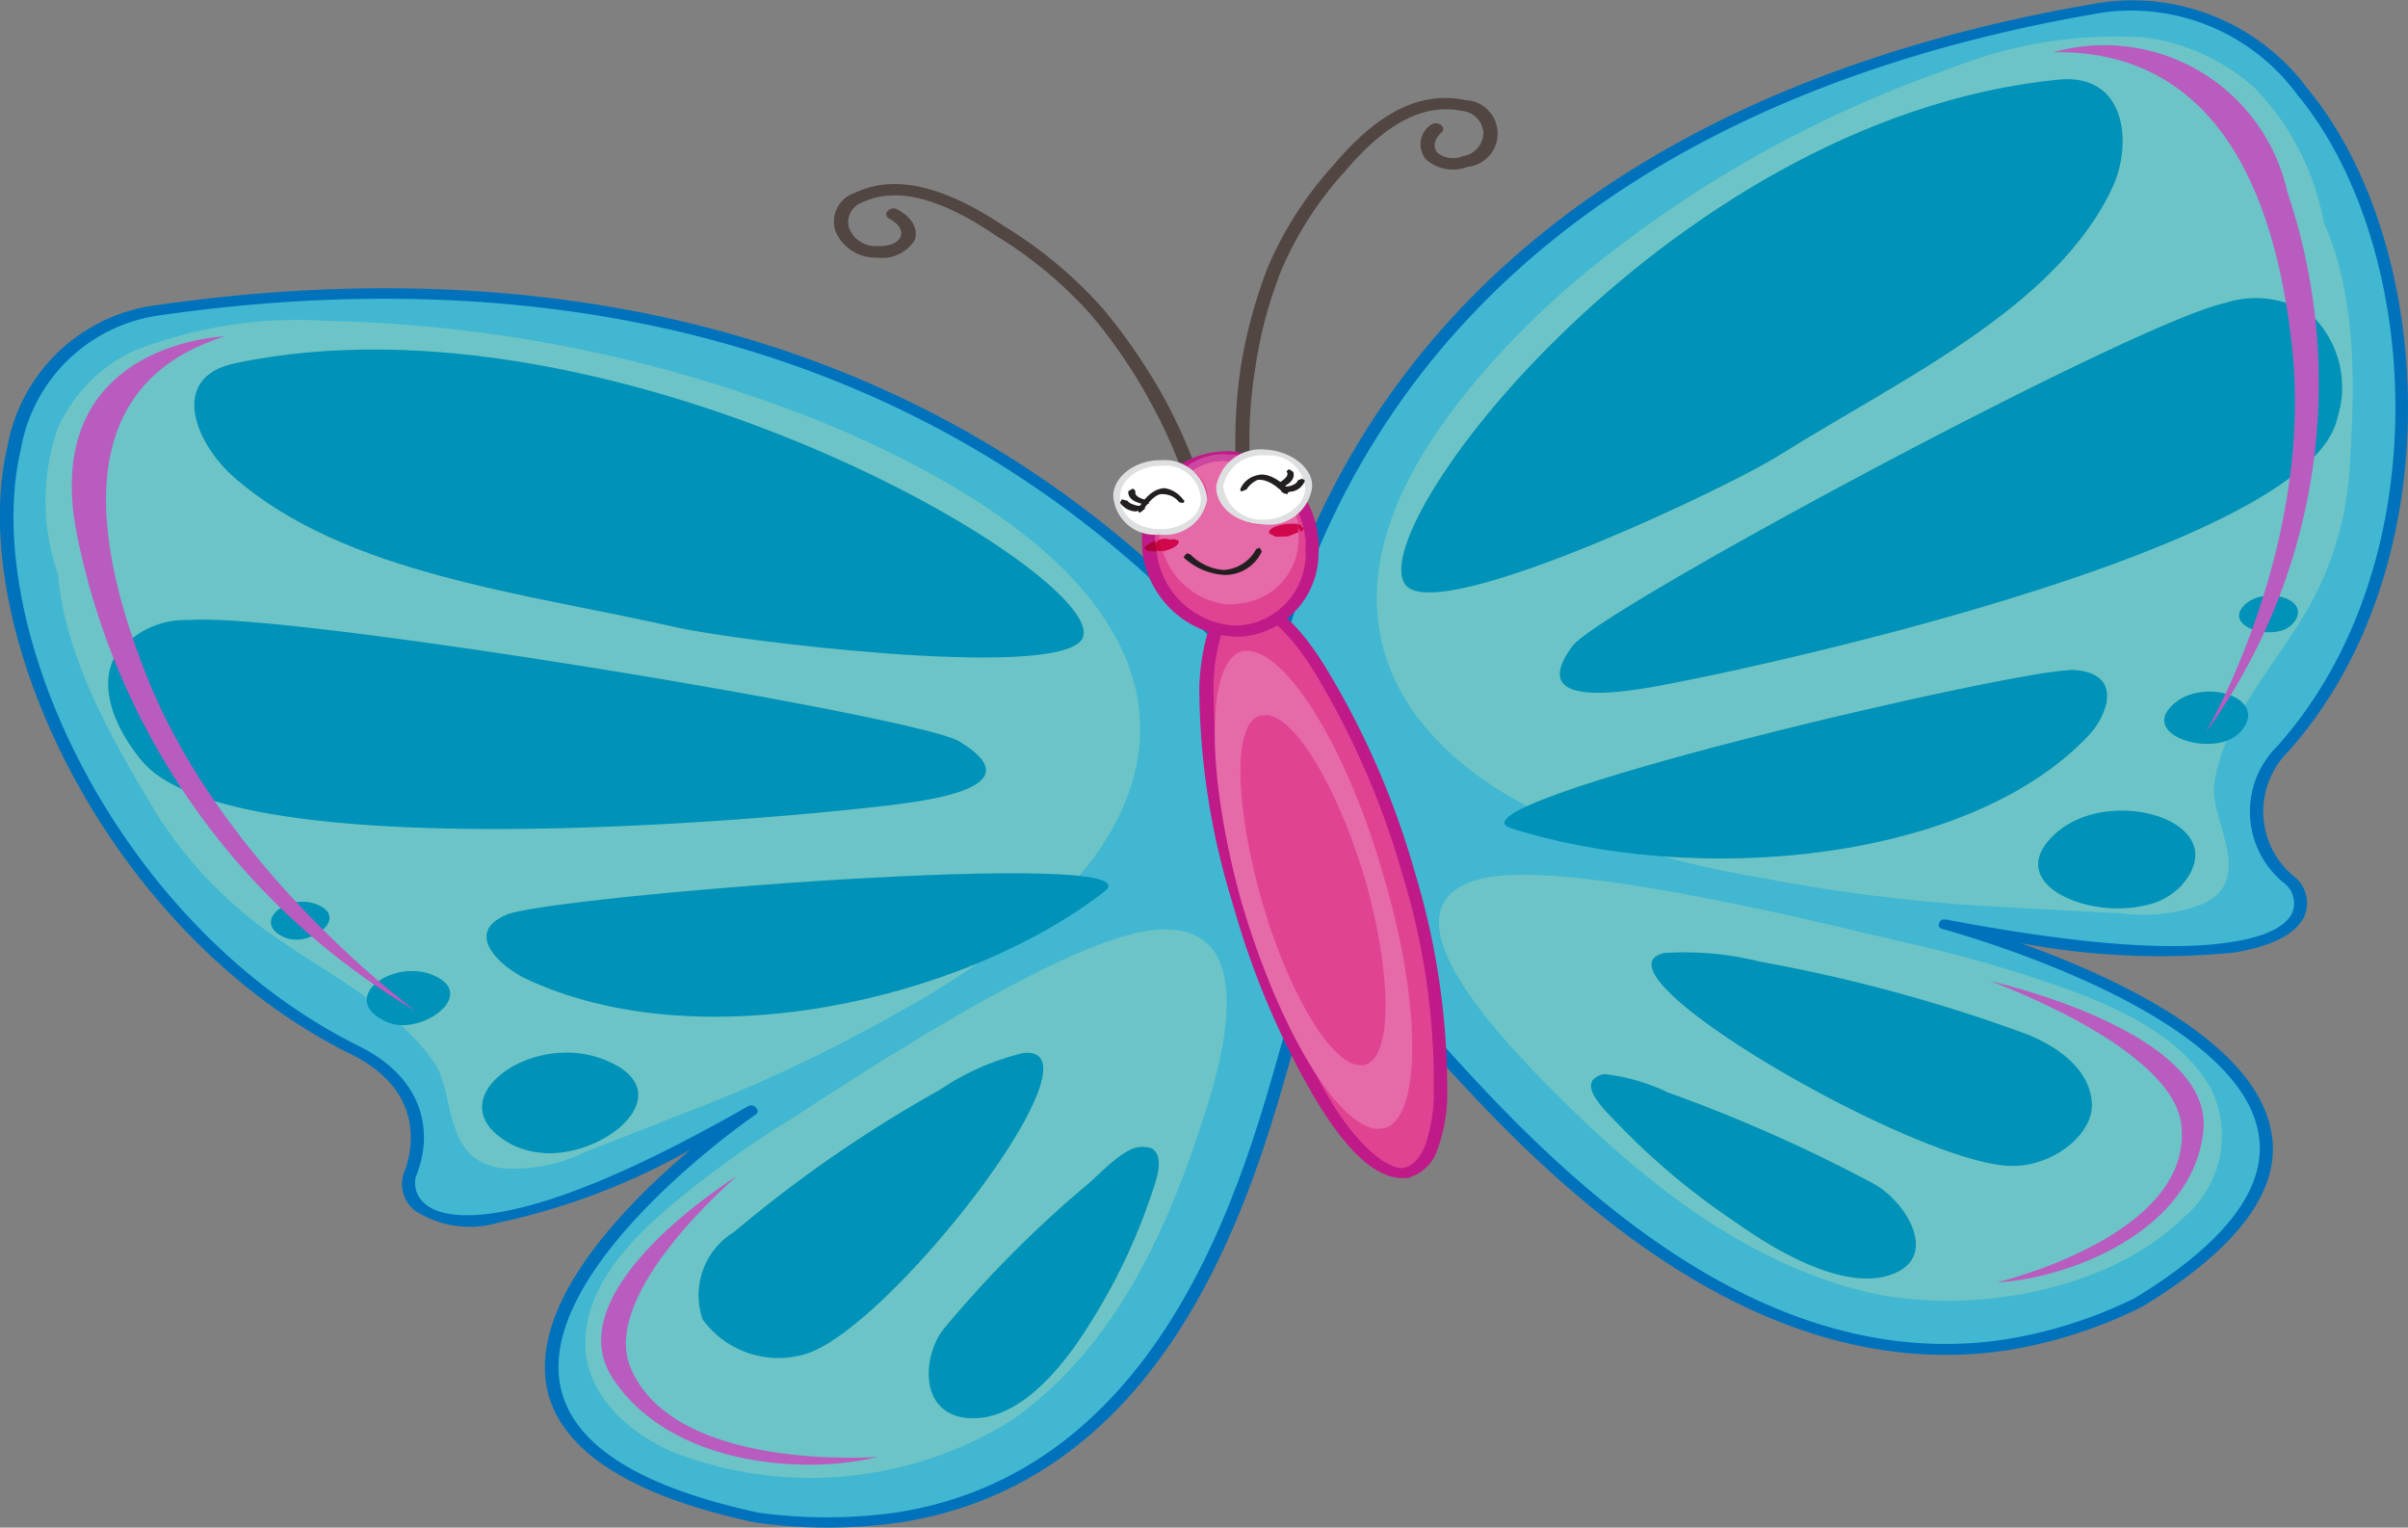 <svg xmlns="http://www.w3.org/2000/svg" width="75.38" height="47.809">
    <rect width="100%" height="100%" fill="#808080" stroke="none"/>
    <defs>
        <style>
            .cls-1{fill:#6dc4c6}.cls-2{fill:#00a3e5;opacity:.4;mix-blend-mode:multiply}.cls-2,.cls-5{isolation:isolate}.cls-3{fill:#0072bc}.cls-4{fill:#0092b8}.cls-5{fill:#b95cbf;mix-blend-mode:screen}.cls-6{fill:#524643}.cls-7{fill:#e04392}.cls-8{fill:#bf1a88}.cls-9{fill:#e669a8}.cls-10{fill:#cc48a0}.cls-11{fill:#fff}.cls-12{fill:#dddfe0}.cls-13{fill:#231f20}.cls-15{fill:#cb0540}.cls-16{fill:#ad023c}.cls-17{fill:#d0074a}
        </style>
    </defs>
    <g id="Group_6443" data-name="Group 6443" transform="translate(-531.829 -35.618)">
        <g id="Group_6430" data-name="Group 6430" transform="translate(531.829 35.618)">
            <g id="Group_6424" data-name="Group 6424" transform="translate(0 9.026)">
                <g id="Group_6423" data-name="Group 6423">
                    <g id="Group_6422" data-name="Group 6422">
                        <path id="Path_21148" data-name="Path 21148" class="cls-1" d="M187.454 62.505c-9.428 5.39-11.068 3.082-10.667 1.984.429-1.091.429-2.843-1.78-3.919-10.751-5.362-14.846-21.706-6.114-23.114 24.289-3.511 34.083 11.4 35.476 12.869.148 2.772.352 5.516.556 8.282a.794.794 0 0 0-.211.352c-1.266 3.56-3.469 18.1-17.1 16.268-14.314-3.075-.16-12.722-.16-12.722z" transform="translate(-163.947 -36.764)"/>
                        <path id="Path_21149" data-name="Path 21149" class="cls-2" d="M168.893 37.457c-8.732 1.407-4.637 17.752 6.114 23.114 2.209 1.077 2.209 2.829 1.78 3.919-.4 1.1 1.238 3.405 10.667-1.984 0 0-14.15 9.647.162 12.721 13.629 1.836 15.831-12.707 17.1-16.268a.794.794 0 0 1 .211-.352c-.2-2.765-.408-5.509-.556-8.282-1.395-1.47-11.189-16.379-35.478-12.868zm13.341 26.35a5.109 5.109 0 0 1-2.568.493c-1.914-.253-1.435-2.364-2.153-3.342-1.133-1.632-3.145-2.646-4.862-3.835a13.338 13.338 0 0 1-3.814-3.94c-1.316-2.174-2.864-4.862-3.068-7.444a7.007 7.007 0 0 1-.028-4.566 4.861 4.861 0 0 1 2.4-2.456 14.071 14.071 0 0 1 6.051-.936 43.948 43.948 0 0 1 14.255 2.695 33.078 33.078 0 0 1 3.687 1.59c3.173 1.6 6.339 3.856 7.254 6.832.816 2.667-.45 5.291-2.688 7.3a25.4 25.4 0 0 1-4.693 3.258 47.979 47.979 0 0 1-6.874 3.208c-.951.39-1.933.756-2.899 1.143zm19.3-.823c-1.062 3.216-2.66 6.938-5.939 9.217a11.9 11.9 0 0 1-10.54 1c-1.618-.7-2.786-1.942-2.786-3.427 0-1.6 1.147-2.976 2.463-4.123a31.472 31.472 0 0 1 3.9-2.843c1.59-1.006 8.556-5.706 11.469-5.967 3.621-.33 1.89 4.759 1.433 6.143z" transform="translate(-163.947 -36.764)"/>
                        <path id="Path_21150" data-name="Path 21150" class="cls-3" d="M192.291 75.525a16.175 16.175 0 0 1-4.517 0c-3.764-.8-5.924-2.139-6.466-3.954-.788-2.758 2.322-5.931 4.426-7.712a21.258 21.258 0 0 1-6.03 2.287 3.138 3.138 0 0 1-2.582-.38 1.046 1.046 0 0 1-.345-1.2c.218-.556.767-2.519-1.7-3.715-7.648-3.814-12.039-13.34-10.723-18.976a5.438 5.438 0 0 1 4.658-4.447c10.3-1.492 24.753-.563 35.216 12.377.211.253.366.457.464.556a.114.114 0 0 1 .049.1c.155 2.814.38 5.727.57 8.275a.116.116 0 0 1-.056.106.829.829 0 0 0-.169.281c-.134.422-.317 1-.5 1.675-1.227 4.349-3.767 13.402-12.295 14.727zm-4.7-13.052a.2.2 0 0 1 .2.07.132.132 0 0 1-.014.218c-.077.042-7.156 4.939-6.051 8.732.5 1.71 2.561 2.948 6.135 3.722a15.709 15.709 0 0 0 4.341-.007c8.267-1.295 10.779-10.2 11.99-14.48.19-.675.366-1.267.507-1.689a1.392 1.392 0 0 1 .2-.352c-.2-2.512-.394-5.369-.563-8.169-.105-.12-.246-.3-.443-.542-10.329-12.771-24.626-13.7-34.787-12.229a5.111 5.111 0 0 0-4.327 4.186c-1.3 5.552 3 14.881 10.526 18.653 2.146 1.034 2.385 2.779 1.85 4.081a.826.826 0 0 0 .274.88c.267.246.9.485 2.188.288 1.907-.288 4.56-1.421 7.895-3.321z" transform="translate(-164.126 -36.901)"/>
                    </g>
                    <path id="Path_21151" data-name="Path 21151" class="cls-4" d="M180.107 45.874c-4.728-1.077-10.385-1.661-13.861-4.693-1.217-1.055-2.076-3.124 0-3.574 12.109-2.568 27.969 7.015 26.491 8.69-1.084 1.203-10.885-.029-12.63-.423z" transform="translate(-158.908 -35.26)"/>
                    <path id="Path_21152" data-name="Path 21152" class="cls-4" d="M164.8 39.564a2.671 2.671 0 0 1 2.336-1.175c3.054-.267 22.8 3.011 24.106 3.792 2.512 1.513-1.252 1.9-2.695 2.062-3.018.345-20.151 1.97-22.91-1.478-.898-1.097-1.299-2.328-.837-3.201z" transform="translate(-161.221 -28.008)"/>
                    <path id="Path_21153" data-name="Path 21153" class="cls-4" d="M185.636 40.072c-4.391 3.405-12.693 5.305-18.146 2.716-.753-.366-1.942-1.414-.57-1.991 1.323-.577 20.559-2.125 18.716-.725z" transform="translate(-151.061 -21.198)"/>
                    <path id="Path_21154" data-name="Path 21154" class="cls-4" d="M168.615 43.44a2.749 2.749 0 0 1-1.351-.232c-2.561-1.288.373-3.56 2.716-2.73 2.483.886.562 2.807-1.365 2.962z" transform="translate(-151.18 -16.383)"/>
                    <path id="Path_21155" data-name="Path 21155" class="cls-4" d="M167.006 41.627a1.281 1.281 0 0 1-.711-.141c-1.379-.69.183-1.893 1.449-1.456 1.317.478.303 1.505-.738 1.597z" transform="translate(-154.278 -18.573)"/>
                    <path id="Path_21156" data-name="Path 21156" class="cls-4" d="M166.207 40.813a.978.978 0 0 1-.5-.091c-.964-.478.127-1.337 1.013-1.027.937.337.219 1.048-.513 1.118z" transform="translate(-156.85 -20.433)"/>
                    <path id="Path_21157" data-name="Path 21157" class="cls-4" d="M174.838 40.724a.844.844 0 0 1 .415.049c.436.281.063 1.168-.042 1.485a18.425 18.425 0 0 1-1.914 4c-.612.985-2.054 3.068-3.792 2.948-1.611-.12-1.428-2.033-.746-2.829a35.743 35.743 0 0 1 4.524-4.531c.288-.246 1.055-1.072 1.555-1.122z" transform="translate(-139.186 -13.85)"/>
                    <path id="Path_21158" data-name="Path 21158" class="cls-4" d="M177.445 40.306c2.667-.253-4.032 8.436-6.734 9.393a2.936 2.936 0 0 1-3.311-1.049 2.316 2.316 0 0 1 .978-2.737 40.786 40.786 0 0 1 6.438-4.447 8.009 8.009 0 0 1 2.629-1.16z" transform="translate(-145.403 -16.379)"/>
                </g>
                <path id="Path_21159" data-name="Path 21159" class="cls-5" d="M169.24 37.114s-5.861.176-4.623 6.255a22.416 22.416 0 0 0 10.6 14.86s-5.917-4.306-8.373-10.35c-2.444-6.072-1.432-9.579 2.396-10.765z" transform="translate(-162.198 -35.612)"/>
                <path id="Path_21160" data-name="Path 21160" class="cls-5" d="M171.052 40.849s-5.72 3.532-3.891 6.325 6.114 3.018 8.288 2.463c0 0-6.4.493-7.74-2.822-.934-2.349 3.343-5.966 3.343-5.966z" transform="translate(-147.982 -13.067)"/>
            </g>
            <g id="Group_6427" data-name="Group 6427" transform="translate(39.12)">
                <g id="Group_6426" data-name="Group 6426">
                    <g id="Group_6425" data-name="Group 6425">
                        <path id="Path_21161" data-name="Path 21161" class="cls-1" d="M191.282 64.417c11.349 2.16 11.715-.464 10.807-1.358a2.78 2.78 0 0 1-.267-4.144c7.325-8.176 3.138-24.521-5.608-23.2-24.183 4.025-25.942 20.757-26.5 22.516 1.2 2.6 2.364 5.221 3.518 7.817a1.061 1.061 0 0 1 .373.26c2.9 2.913 12.025 15.7 23.733 9.921 11.731-7.129-6.056-11.812-6.056-11.812z" transform="translate(-169.505 -35.476)"/>
                        <path id="Path_21162" data-name="Path 21162" class="cls-2" d="M169.716 58.233c1.2 2.6 2.364 5.221 3.518 7.817a1.061 1.061 0 0 1 .373.26c2.9 2.913 12.025 15.7 23.733 9.921 11.729-7.135-6.058-11.814-6.058-11.814 11.349 2.16 11.715-.464 10.807-1.358a2.78 2.78 0 0 1-.267-4.144c7.325-8.176 3.138-24.521-5.608-23.2-24.183 4.027-25.942 20.758-26.498 22.518zm23.782 5.65a54.764 54.764 0 0 1-7.909-.922 31.126 31.126 0 0 1-5.938-1.59c-3.04-1.189-5.5-3.251-6.044-5.953-.626-3.026 1.224-6.051 3.377-8.479a25.949 25.949 0 0 1 2.618-2.582 37.309 37.309 0 0 1 11.863-6.748 13.958 13.958 0 0 1 6.051-.964 6.44 6.44 0 0 1 3.427 1.562 8.157 8.157 0 0 1 2.188 4.236c1.084 2.427.957 5.376.8 7.789a10.148 10.148 0 0 1-1.6 4.792c-1.02 1.611-2.364 3.159-2.632 4.982-.155 1.133 1.309 2.948-.331 3.75a5.217 5.217 0 0 1-2.617.3c-1.1-.056-2.176-.11-3.251-.173zm-16.676-.922c2.828-.619 11.546 1.646 13.516 2.083a41.51 41.51 0 0 1 4.982 1.471c1.787.668 3.511 1.6 4.3 3.075a3.333 3.333 0 0 1-.894 4c-2.287 2.273-6.825 3.159-10.238 2.237-4.144-1.119-7.437-4.1-10.012-6.741-1.076-1.151-5.158-5.33-1.653-6.125z" transform="translate(-169.505 -35.476)"/>
                        <path id="Path_21163" data-name="Path 21163" class="cls-3" d="M174.893 67.944c-.5-.563-.943-1.062-1.295-1.393a.906.906 0 0 0-.274-.218.155.155 0 0 1-.12-.084 430.833 430.833 0 0 0-3.5-7.817l-.014-.091a5.245 5.245 0 0 0 .176-.668C173.2 42.6 186.108 37.4 196.339 35.7a6.827 6.827 0 0 1 6.48 2.716c3.975 4.813 4.573 14.917-.633 20.735a2.634 2.634 0 0 0 .253 3.947 1.056 1.056 0 0 1 .26 1.2c-.183.394-.711.887-2.209 1.133a23.588 23.588 0 0 1-6.684-.3c2.814 1 7.24 3 7.838 5.8.415 1.829-.943 3.715-4.025 5.587a14.674 14.674 0 0 1-4.172 1.351c-8.521 1.319-15.318-6.28-18.554-9.925zm16.612-3.544c4.018.76 7.015 1.006 8.915.7 1.316-.2 1.752-.605 1.9-.908a.8.8 0 0 0-.2-.894 2.878 2.878 0 0 1-.26-4.334c5.108-5.72 4.531-15.655.619-20.384a6.458 6.458 0 0 0-6.051-2.575c-10.09 1.682-22.832 6.825-26.16 21.721-.077.281-.113.493-.148.633 1.217 2.639 2.406 5.326 3.476 7.712a2.415 2.415 0 0 1 .338.267c.352.352.788.844 1.295 1.407 3.215 3.6 9.865 11.075 18.139 9.787a14.252 14.252 0 0 0 4.025-1.288c2.927-1.78 4.229-3.56 3.849-5.27-.816-3.842-9.759-6.248-9.844-6.276-.12-.021-.176-.113-.127-.183a.14.14 0 0 1 .148-.12z" transform="translate(-169.686 -35.618)"/>
                    </g>
                    <path id="Path_21164" data-name="Path 21164" class="cls-4" d="M182.142 47.771c3.849-2.413 8.774-4.658 10.512-8.479.591-1.351.394-3.525-1.738-3.307-12.447 1.245-22.431 14.86-20.257 15.944 1.598.802 10.069-3.265 11.483-4.158z" transform="translate(-165.615 -33.492)"/>
                    <path id="Path_21165" data-name="Path 21165" class="cls-4" d="M194.6 37.459a3.127 3.127 0 0 0-2.73-.38c-2.948.661-19.6 9.611-20.412 10.73-1.6 2.153 2.062 1.379 3.5 1.091 2.969-.584 19.567-4.215 20.44-8.218a3.15 3.15 0 0 0-.798-3.223z" transform="translate(-161.352 -27.592)"/>
                    <path id="Path_21166" data-name="Path 21166" class="cls-4" d="M171.032 43.553c5.72 1.822 14.333 1.1 18.1-2.934.521-.563 1.1-1.893-.457-2.019-1.502-.12-20.035 4.2-17.643 4.953z" transform="translate(-162.842 -17.63)"/>
                    <path id="Path_21167" data-name="Path 21167" class="cls-4" d="M176.528 42.191a2.112 2.112 0 0 0 1.133-.605c1.759-1.963-2.076-3.18-3.842-1.717-1.857 1.562.837 2.765 2.709 2.322z" transform="translate(-148.51 -13.854)"/>
                    <path id="Path_21168" data-name="Path 21168" class="cls-4" d="M175.536 40.284a1.215 1.215 0 0 0 .605-.331c.936-1.055-1.1-1.7-2.048-.908-.999.817.437 1.464 1.443 1.239z" transform="translate(-145.126 -17.048)"/>
                    <path id="Path_21169" data-name="Path 21169" class="cls-4" d="M175.354 39.38a.809.809 0 0 0 .408-.225c.661-.746-.781-1.189-1.443-.647-.689.583.31 1.04 1.035.872z" transform="translate(-143.115 -19.627)"/>
                    <path id="Path_21170" data-name="Path 21170" class="cls-4" d="M171.622 40.4a.644.644 0 0 0-.366.19c-.26.38.535 1.091.774 1.351a22.377 22.377 0 0 0 3.722 3.11c1.048.746 3.384 2.23 4.939 1.59 1.421-.584.338-2.3-.675-2.829a47.945 47.945 0 0 0-6.4-2.836 6.16 6.16 0 0 0-1.994-.576z" transform="translate(-160.519 -6.784)"/>
                    <path id="Path_21171" data-name="Path 21171" class="cls-4" d="M171.883 39.9c-2.589.556 7.831 6.586 10.815 6.663 1.316.042 2.617-.978 2.561-1.963-.056-1.055-1.077-1.822-2.251-2.237a49.787 49.787 0 0 0-8.12-2.188 9.779 9.779 0 0 0-3.005-.275z" transform="translate(-158.895 -10.075)"/>
                </g>
                <path id="Path_21172" data-name="Path 21172" class="cls-5" d="M173.262 36.019a5.868 5.868 0 0 1 7.325 4.384 18.663 18.663 0 0 1-2.568 16.922s3.4-5.756 2.709-12.1-3.343-9.276-7.466-9.206z" transform="translate(-148.101 -34.384)"/>
                <path id="Path_21173" data-name="Path 21173" class="cls-5" d="M172.979 39.981s7.008 1.555 6.684 4.686-4.172 4.623-6.466 4.749c0 0 6.164-1.456 5.777-4.925-.261-2.448-5.995-4.51-5.995-4.51z" transform="translate(-149.809 -9.28)"/>
            </g>
            <g id="Group_6428" data-name="Group 6428" transform="translate(26.099 3.066)">
                <path id="Path_21174" data-name="Path 21174" class="cls-6" d="m169.946 48.117-.035.007c-.127 0-.232-.056-.232-.169a7.624 7.624 0 0 1-.056-.978 16.175 16.175 0 0 1 .162-2.456 15.4 15.4 0 0 1 .865-3.194 11.427 11.427 0 0 1 2.04-3.166c1.393-1.661 2.737-2.336 4.137-2.04a1.048 1.048 0 0 1 .063 2.09 1.272 1.272 0 0 1-1.309-.246.739.739 0 0 1 .141-1.055.266.266 0 0 1 .324-.021c.084.056.127.169.035.239-.239.218-.274.464-.141.633a.792.792 0 0 0 .809.113.755.755 0 0 0 .64-.732.734.734 0 0 0-.676-.683c-1.175-.246-2.385.38-3.666 1.9a11.041 11.041 0 0 0-1.977 3.068 13.6 13.6 0 0 0-.83 3.131 14.085 14.085 0 0 0-.176 2.42 6.886 6.886 0 0 0 .063.95.216.216 0 0 1-.181.189z" transform="translate(-157.051 -36.053)"/>
                <path id="Path_21175" data-name="Path 21175" class="cls-6" d="M179.358 46.742a.214.214 0 0 1-.232-.134 12.37 12.37 0 0 0-.3-.929 15.49 15.49 0 0 0-1.013-2.294 16.122 16.122 0 0 0-1.913-2.835 13.146 13.146 0 0 0-3-2.5c-1.752-1.189-3.124-1.527-4.165-1.034a.651.651 0 0 0-.422.8.893.893 0 0 0 .872.57c.373.014.654-.091.739-.288s-.049-.408-.359-.577a.143.143 0 0 1-.035-.239.239.239 0 0 1 .3-.042c.464.246.676.633.528.978a1.219 1.219 0 0 1-1.182.528 1.355 1.355 0 0 1-1.288-.83.954.954 0 0 1 .612-1.2c1.231-.584 2.758-.232 4.686 1.055a13.534 13.534 0 0 1 3.1 2.6 18.163 18.163 0 0 1 1.949 2.871 16.846 16.846 0 0 1 1.027 2.343c.134.38.225.675.31.957a.193.193 0 0 1-.183.2z" transform="translate(-167.835 -33.749)"/>
            </g>
            <g id="Group_6429" data-name="Group 6429" transform="translate(34.848 14.073)">
                <path id="Path_21176" data-name="Path 21176" class="cls-7" d="M170.537 47.7c1.449 4.911 3.764 8.661 5.207 8.429 1.421-.26 1.485-4.461.07-9.365-1.421-4.883-3.764-8.676-5.228-8.45-1.428.3-1.47 4.461-.049 9.386z" transform="translate(-166.582 -33.502)"/>
                <path id="Path_21177" data-name="Path 21177" class="cls-8" d="m176 56.412-.239.007c-.936-.07-1.815-1.062-2.709-2.554a25.823 25.823 0 0 1-2.526-5.988 23.057 23.057 0 0 1-1.06-6.877 7.351 7.351 0 0 1 .31-1.829 1.3 1.3 0 0 1 .971-.865l.106-.028c1.055.049 1.935 1.041 2.807 2.561a25.737 25.737 0 0 1 2.554 6.016 23.432 23.432 0 0 1 1.013 6.846 5.107 5.107 0 0 1-.31 1.829 1.344 1.344 0 0 1-.915.88zm-2.709-15.451c-.816-1.478-1.787-2.357-2.336-2.35l-.042-.028-.07.014c-.225.042-.464.246-.647.675a5.787 5.787 0 0 0-.287 1.728 23.266 23.266 0 0 0 1.034 6.755 26.4 26.4 0 0 0 2.484 5.981c.837 1.5 1.815 2.35 2.371 2.371l.1-.021c.19-.028.443-.239.626-.654a5.034 5.034 0 0 0 .281-1.759 22.122 22.122 0 0 0-.978-6.748 25.912 25.912 0 0 0-2.533-5.967z" transform="translate(-166.77 -33.62)"/>
                <path id="Path_21178" data-name="Path 21178" class="cls-9" d="M174.023 51.467c-.887-.084-2.2-2.294-3.026-5.165-.858-3.061-.908-5.629.007-5.77l.183-.007c.886.084 2.216 2.322 3.061 5.172.851 3.047.844 5.615-.056 5.777a.448.448 0 0 1-.169-.007zm-3.406-12.954h-.183c-1.182.232-1.21 3.757-.056 7.895 1.147 3.87 2.948 6.938 4.222 7.064l.2-.014c1.175-.218 1.252-3.729.028-7.859-1.112-3.926-2.948-6.952-4.208-7.085z" transform="translate(-166.353 -32.214)"/>
                <path id="Path_21179" data-name="Path 21179" class="cls-7" d="M169.265 40.575a2.826 2.826 0 0 0 2.857 2.561 2.518 2.518 0 0 0 2.2-2.941 2.835 2.835 0 0 0-2.906-2.54 2.465 2.465 0 0 0-2.146 2.92z" transform="translate(-168.117 -37.442)"/>
                <path id="Path_21180" data-name="Path 21180" class="cls-8" d="M172.358 43.429h-.288a3.039 3.039 0 0 1-2.85-2.681l.239-.035-.239.035c-.007-.19 0-.366-.014-.549a2.619 2.619 0 0 1 2.4-2.554l.288-.021a3.008 3.008 0 0 1 2.829 2.667 2.207 2.207 0 0 1 .014.521 2.619 2.619 0 0 1-2.378 2.617zm1.963-3.1a2.717 2.717 0 0 0-2.427-2.392h-.042l-.113-.007a2.331 2.331 0 0 0-2.118 2.343 1.261 1.261 0 0 0 .042.436 2.613 2.613 0 0 0 2.463 2.378l.169-.007a2.251 2.251 0 0 0 2.04-2.273c-.028-.148.035-.31-.014-.478z" transform="translate(-168.311 -37.58)"/>
                <path id="Path_21181" data-name="Path 21181" class="cls-9" d="M171.534 37.72a.988.988 0 0 0-.464.739c-.007.605.535 1.1 1.337 1.21l.091-.021a1.6 1.6 0 0 0 1.069-.31 1 1 0 0 0 .056.218v.1l-.056-.021a2.126 2.126 0 0 0-.373.021c-.3.049-.493.155-.464.281l.211.106c.084 0 .246-.007.373-.014l.324-.127a2.032 2.032 0 0 1-1.843 2.23 1.8 1.8 0 0 1-.387.028 2.375 2.375 0 0 1-2.012-1.675l.021.007c.281-.07.486-.183.479-.3 0-.049-.141-.091-.253-.063a.688.688 0 0 0-.359 0 1.046 1.046 0 0 0 0-.155 1.348 1.348 0 0 0 1.506-1.091.97.97 0 0 0-.471-.915 1.678 1.678 0 0 1 .887-.3 1.527 1.527 0 0 1 .183 0h.042l.106.049z" transform="translate(-167.846 -37.317)"/>
                <path id="Path_21182" data-name="Path 21182" class="cls-10" d="M170.75 37.655a1.6 1.6 0 0 1 .3.028c-.091.056-.211.1-.253.218l-.106-.049h-.042l-.113-.007a1.78 1.78 0 0 0-.957.31 1.118 1.118 0 0 0-.169-.141 2.034 2.034 0 0 1 1.02-.373c.12-.014.246.021.324.014z" transform="translate(-167.104 -37.499)"/>
                <path id="Path_21183" data-name="Path 21183" class="cls-9" d="M170.178 37.721a.931.931 0 0 1 .415.816c.014.549-.612.957-1.309.95a3.218 3.218 0 0 1 .021-.591 2.721 2.721 0 0 1 .872-1.175z" transform="translate(-167.855 -36.995)"/>
                <path id="Path_21184" data-name="Path 21184" class="cls-10" d="M169.989 37.706a.344.344 0 0 0 .106.1 3.315 3.315 0 0 0-.809 1.182 2.357 2.357 0 0 1 .7-1.281z" transform="translate(-167.835 -37.085)"/>
                <path id="Path_21185" data-name="Path 21185" class="cls-8" d="m169.578 37.711-.2.014z" transform="translate(-167.255 -37.055)"/>
                <path id="Path_21186" data-name="Path 21186" class="cls-8" d="m169.62 37.689.169.021z" transform="translate(-165.812 -37.188)"/>
                <path id="Path_21187" data-name="Path 21187" class="cls-11" d="M169.09 38.738a1.446 1.446 0 0 0 2.793.077c.028-.619-.57-1.1-1.365-1.14a1.339 1.339 0 0 0-1.428 1.063z" transform="translate(-169.012 -37.266)"/>
                <path id="Path_21188" data-name="Path 21188" class="cls-12" d="M172.021 38.9a1.348 1.348 0 0 1-1.506 1.091 1.306 1.306 0 0 1-1.435-1.21c.007-.619.711-1.133 1.506-1.119a1.335 1.335 0 0 1 1.435 1.238zm-.2-.028a1.11 1.11 0 0 0-1.238-1.034c-.668-.007-1.274.415-1.288.943-.035.591.521 1.027 1.217 1.041s1.323-.4 1.309-.95z" transform="translate(-169.079 -37.333)"/>
                <path id="Path_21189" data-name="Path 21189" class="cls-11" d="M169.557 38.657c-.035.584.549 1.1 1.344 1.112a1.185 1.185 0 0 0 1.379-1.041c.056-.577-.556-1.084-1.309-1.091a1.224 1.224 0 0 0-1.414 1.02z" transform="translate(-166.2 -37.522)"/>
                <path id="Path_21190" data-name="Path 21190" class="cls-12" d="M172.542 38.787a1.364 1.364 0 0 1-1.534 1.168c-.844-.021-1.492-.549-1.471-1.2a1.413 1.413 0 0 1 1.534-1.14c.823.042 1.5.584 1.47 1.168zm-.218.049a1.122 1.122 0 0 0-1.238-1.034 1.219 1.219 0 0 0-1.33.964 1.2 1.2 0 0 0 1.253 1.041c.654.007 1.3-.429 1.316-.971z" transform="translate(-166.314 -37.618)"/>
                <path id="Path_21191" data-name="Path 21191" class="cls-13" d="M169.327 38.507c.324-.471.528-.556.668-.528a.633.633 0 0 1 .479.239.237.237 0 0 0 .148.028s.056-.063-.007-.091a.9.9 0 0 0-.584-.366c-.26.007-.57.183-.83.654a.059.059 0 0 0 .014.084l.021.035z" transform="translate(-168.419 -36.584)"/>
                <path id="Path_21192" data-name="Path 21192" class="cls-13" d="m169.8 38.262-.1-.12s-.38-.07-.331-.26c-.007-.056-.084-.091-.084-.091l-.141.084c-.021.345.493.4.493.4v.035l.021-.021z" transform="translate(-168.674 -36.572)"/>
                <path id="Path_21193" data-name="Path 21193" class="cls-13" d="m169.644 38.2.141-.007c.1-.028.134-.07.078-.113l-.07-.049-.127.014s-.281-.063-.317-.155l-.183-.049-.056.106a.616.616 0 0 0 .528.274z" transform="translate(-168.897 -36.288)"/>
                <path id="Path_21194" data-name="Path 21194" class="cls-13" d="M171.009 38.314c-.394-.408-.689-.436-.816-.422a.78.78 0 0 0-.352.3l-.155.063c-.035-.007-.042-.063-.042-.063a.729.729 0 0 1 .528-.443c.253-.077.591.042 1.013.45l-.056.12-.007.021z" transform="translate(-165.668 -36.947)"/>
                <path id="Path_21195" data-name="Path 21195" class="cls-13" d="M169.828 38.247c-.028-.056-.021-.077-.021-.077s.4-.2.331-.359c-.042-.035 0-.084.063-.106l.127.084c.1.331-.387.493-.387.493h-.021c-.05.035-.078.018-.092-.035z" transform="translate(-164.69 -37.091)"/>
                <path id="Path_21196" data-name="Path 21196" class="cls-13" d="M170.093 38.152a.282.282 0 0 1-.183.028l-.084-.028.1-.155.113-.014c.127-.014.288-.091.31-.19l.113-.042c.035-.021.106.056.106.056a.521.521 0 0 1-.471.345z" transform="translate(-164.569 -36.835)"/>
                <path id="Path_21197" data-name="Path 21197" class="cls-13" d="m171.835 38.167-.07-.113-.106.042a1.233 1.233 0 0 1-1.034.654 1.663 1.663 0 0 1-1.027-.486l-.1-.035c-.113.084-.105.134-.105.134a2.06 2.06 0 0 0 1.26.542 1.261 1.261 0 0 0 1.182-.738z" transform="translate(-167.183 -34.985)"/>
                <rect id="Rectangle_79" data-name="Rectangle 79" width=".089" transform="rotate(-22.72 8.43 -1.07)" style="fill:#5f0d53"/>
                <path id="Path_21198" data-name="Path 21198" class="cls-15" d="M169.385 38.018c.049.113.063.218.113.352l-.134.007-.084-.042a1.872 1.872 0 0 1-.014-.2l.12-.12z" transform="translate(-167.949 -35.202)"/>
                <path id="Path_21199" data-name="Path 21199" class="cls-16" d="M169.568 38.023a1.126 1.126 0 0 0 .035.274l.014.077a.179.179 0 0 0-.12-.021l-.183-.014.084-.035-.084.035a.2.2 0 0 0-.1-.077.743.743 0 0 1 .352-.239z" transform="translate(-168.251 -35.172)"/>
                <path id="Path_21200" data-name="Path 21200" class="cls-17" d="M169.642 38.043c.113-.028.253.014.253.063.007.113-.2.225-.479.3l-.021-.007c-.049-.134-.063-.239-.113-.352a.509.509 0 0 1 .3-.014z" transform="translate(-167.846 -35.227)"/>
                <path id="Path_21201" data-name="Path 21201" class="cls-15" d="M169.9 37.95c.084.014.141.042.113.077l.063.028c.028.042-.063.127-.063.127a.3.3 0 0 1-.113-.232z" transform="translate(-164.122 -35.612)"/>
                <rect id="Rectangle_80" data-name="Rectangle 80" class="cls-16" height=".068" transform="rotate(-66.098 4.8 -3.32)"/>
                <path id="Path_21202" data-name="Path 21202" class="cls-17" d="m170.613 37.947.056.021a2.324 2.324 0 0 1 .014.246l-.324.127a8.508 8.508 0 0 1-.373.014l-.211-.106c-.028-.127.162-.232.464-.281a1.248 1.248 0 0 1 .3-.014z" transform="translate(-164.891 -35.63)"/>
            </g>
        </g>
    </g>
</svg>
